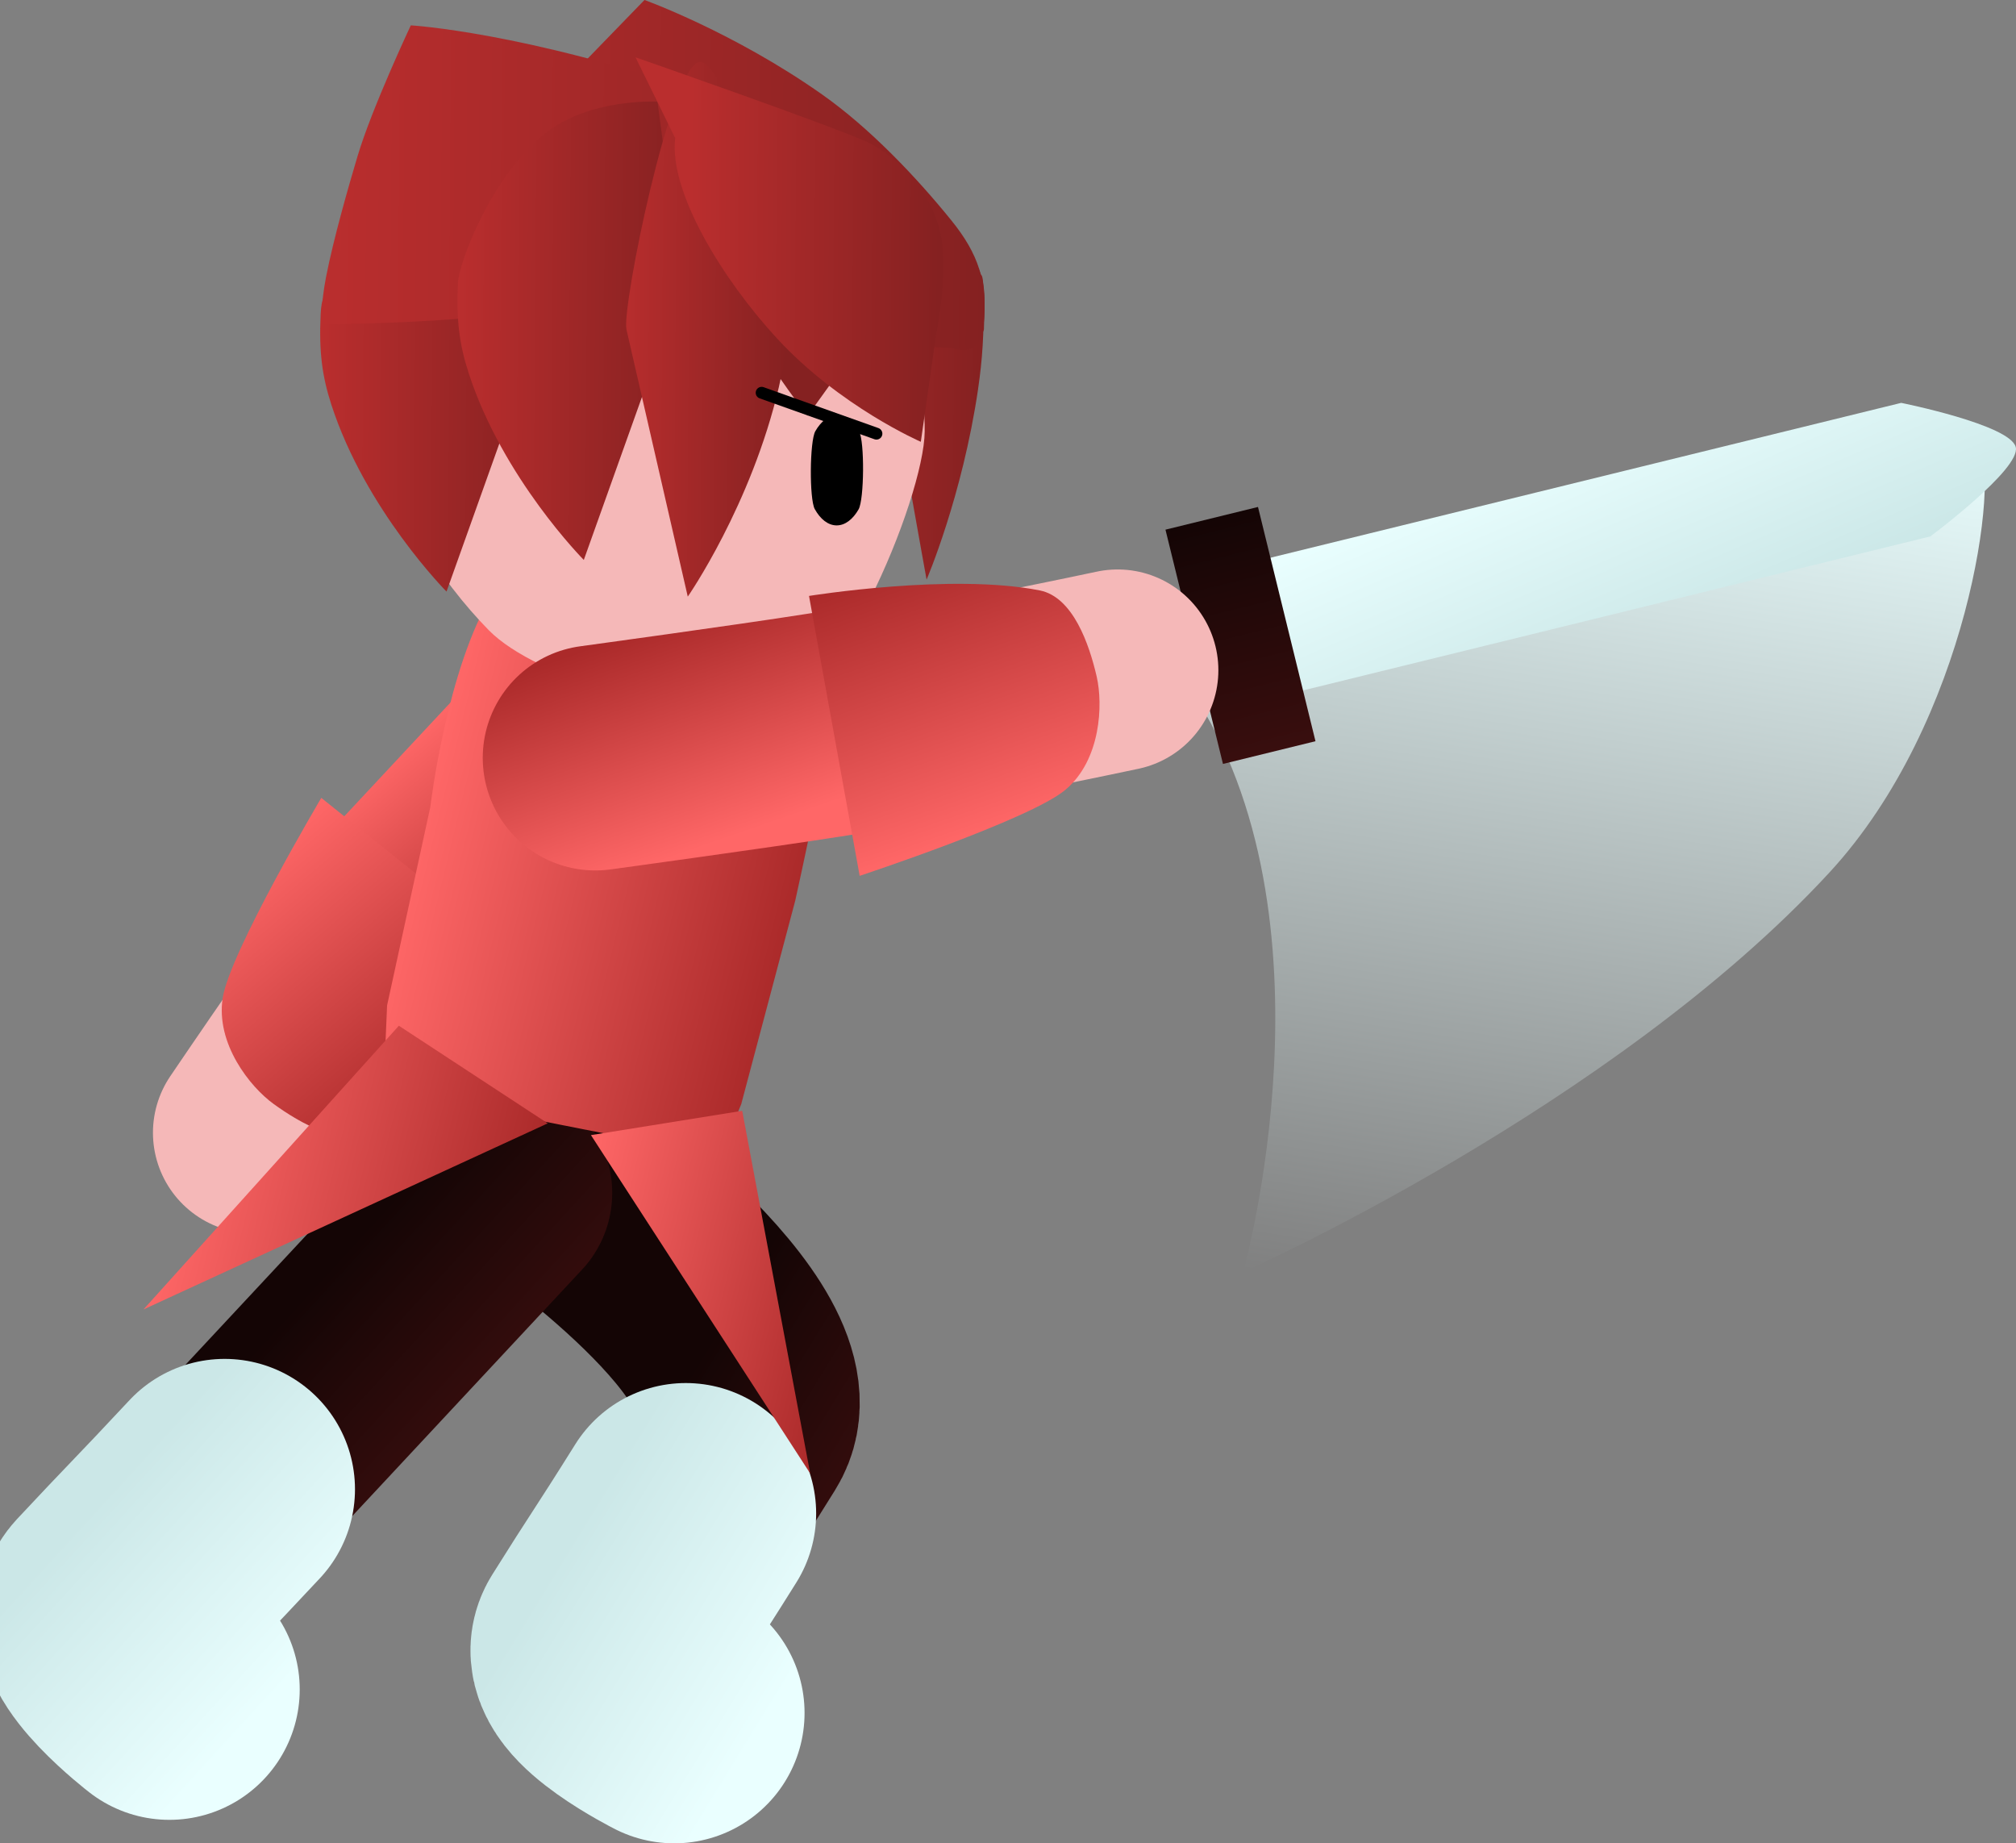 <svg version="1.1" xmlns="http://www.w3.org/2000/svg" xmlns:xlink="http://www.w3.org/1999/xlink" width="85.067" height="77.765" viewBox="0,0,85.067,77.765"><rect x="0" y="0" width="85.067" height="77.765" fill="#808080" stroke="none"/><defs><linearGradient x1="237.223" y1="173.159" x2="243.393" y2="180.382" gradientUnits="userSpaceOnUse" id="color-1"><stop offset="0" stop-color="#ff6767"/><stop offset="1" stop-color="#ab2a2a"/></linearGradient><linearGradient x1="227.611" y1="180.799" x2="235.64" y2="190.197" gradientUnits="userSpaceOnUse" id="color-2"><stop offset="0" stop-color="#ff6767"/><stop offset="1" stop-color="#ab2a2a"/></linearGradient><linearGradient x1="245.966" y1="202.826" x2="254.063" y2="207.794" gradientUnits="userSpaceOnUse" id="color-3"><stop offset="0" stop-color="#140505"/><stop offset="1" stop-color="#390e0e"/></linearGradient><linearGradient x1="240.965" y1="209.776" x2="250.341" y2="215.528" gradientUnits="userSpaceOnUse" id="color-4"><stop offset="0" stop-color="#cbe7e7"/><stop offset="1" stop-color="#eaffff"/></linearGradient><linearGradient x1="227.404" y1="201.938" x2="234.409" y2="208.355" gradientUnits="userSpaceOnUse" id="color-5"><stop offset="0" stop-color="#140505"/><stop offset="1" stop-color="#390e0e"/></linearGradient><linearGradient x1="221.22" y1="207.921" x2="229.332" y2="215.352" gradientUnits="userSpaceOnUse" id="color-6"><stop offset="0" stop-color="#cbe7e7"/><stop offset="1" stop-color="#eaffff"/></linearGradient><linearGradient x1="234.751" y1="179.453" x2="250.41" y2="183.277" gradientUnits="userSpaceOnUse" id="color-7"><stop offset="0" stop-color="#ff6767"/><stop offset="1" stop-color="#ab2a2a"/></linearGradient><linearGradient x1="224.756" y1="192.959" x2="239.045" y2="196.448" gradientUnits="userSpaceOnUse" id="color-8"><stop offset="0" stop-color="#ff6767"/><stop offset="1" stop-color="#ab2a2a"/></linearGradient><linearGradient x1="240.867" y1="196.945" x2="252.887" y2="199.88" gradientUnits="userSpaceOnUse" id="color-9"><stop offset="0" stop-color="#ff6767"/><stop offset="1" stop-color="#ab2a2a"/></linearGradient><linearGradient x1="285.04" y1="160.452" x2="279.014" y2="199.738" gradientUnits="userSpaceOnUse" id="color-10"><stop offset="0" stop-color="#eaffff"/><stop offset="1" stop-color="#eaffff" stop-opacity="0"/></linearGradient><linearGradient x1="247.746" y1="159.63" x2="258.514" y2="159.707" gradientUnits="userSpaceOnUse" id="color-11"><stop offset="0" stop-color="#ba2e2e"/><stop offset="1" stop-color="#852121"/></linearGradient><linearGradient x1="231.116" y1="151.849" x2="258.604" y2="152.047" gradientUnits="userSpaceOnUse" id="color-12"><stop offset="0" stop-color="#ba2e2e"/><stop offset="1" stop-color="#852121"/></linearGradient><linearGradient x1="233.351" y1="162.652" x2="256.037" y2="162.815" gradientUnits="userSpaceOnUse" id="color-13"><stop offset="0" stop-color="#ffd499"/><stop offset="1" stop-color="#ffd599"/></linearGradient><linearGradient x1="230.493" y1="163.264" x2="239.963" y2="163.332" gradientUnits="userSpaceOnUse" id="color-14"><stop offset="0" stop-color="#ba2e2e"/><stop offset="1" stop-color="#852121"/></linearGradient><linearGradient x1="230.622" y1="152.375" x2="258.601" y2="152.576" gradientUnits="userSpaceOnUse" id="color-15"><stop offset="0" stop-color="#ba2e2e"/><stop offset="1" stop-color="#852121"/></linearGradient><linearGradient x1="236.286" y1="161.929" x2="245.756" y2="161.997" gradientUnits="userSpaceOnUse" id="color-16"><stop offset="0" stop-color="#ba2e2e"/><stop offset="1" stop-color="#852121"/></linearGradient><linearGradient x1="242.984" y1="159.278" x2="250.283" y2="159.331" gradientUnits="userSpaceOnUse" id="color-17"><stop offset="0" stop-color="#ba2e2e"/><stop offset="1" stop-color="#852121"/></linearGradient><linearGradient x1="246.113" y1="156.59" x2="256.639" y2="156.665" gradientUnits="userSpaceOnUse" id="color-18"><stop offset="0" stop-color="#ba2e2e"/><stop offset="1" stop-color="#852121"/></linearGradient><linearGradient x1="263.14" y1="171.297" x2="263.911" y2="174.395" gradientUnits="userSpaceOnUse" id="color-19"><stop offset="0" stop-color="#140505"/><stop offset="1" stop-color="#390e0e"/></linearGradient><linearGradient x1="284.061" y1="162.283" x2="288.094" y2="171.686" gradientUnits="userSpaceOnUse" id="color-20"><stop offset="0" stop-color="#eaffff"/><stop offset="1" stop-color="#cbe7e7"/></linearGradient><linearGradient x1="268.131" y1="166.47" x2="270.591" y2="176.357" gradientUnits="userSpaceOnUse" id="color-21"><stop offset="0" stop-color="#140505"/><stop offset="1" stop-color="#390e0e"/></linearGradient><linearGradient x1="245.295" y1="180.818" x2="242.189" y2="171.84" gradientUnits="userSpaceOnUse" id="color-22"><stop offset="0" stop-color="#ff6767"/><stop offset="1" stop-color="#ab2a2a"/></linearGradient><linearGradient x1="259.091" y1="179.555" x2="255.211" y2="168.343" gradientUnits="userSpaceOnUse" id="color-23"><stop offset="0" stop-color="#ff6767"/><stop offset="1" stop-color="#ab2a2a"/></linearGradient></defs><g transform="translate(-217.018,-144.606)"><g data-paper-data="{&quot;isPaintingLayer&quot;:true}" fill-rule="nonzero" stroke-linejoin="miter" stroke-miterlimit="10" stroke-dasharray="" stroke-dashoffset="0" style="mix-blend-mode: normal"><g><path d="M227.722,192.392c0,0 5,-7.387 6.566,-9.293c1.858,-2.261 7.511,-7.943 7.511,-7.943" fill="none" stroke="#f5b8b8" stroke-width="8.5" stroke-linecap="round"/><path d="M232.33,185.615c0.514,-0.653 0.682,-1.176 2.049,-2.646c1.413,-1.52 7.385,-7.908 7.385,-7.908" fill="none" stroke="url(#color-1)" stroke-width="9.5" stroke-linecap="round"/><path d="M226.415,186.706c0.301,-1.929 4.16,-8.439 4.16,-8.439l9.37,7.497c0,0 -3.891,4.682 -7.189,6.574c-1.241,0.712 -3.071,-0.346 -4.198,-1.163c-0.988,-0.716 -2.444,-2.54 -2.143,-4.469z" fill="url(#color-2)" stroke="none" stroke-width="0" stroke-linecap="butt"/></g><g fill="none" stroke-linecap="round"><path d="M240.041,194.039c0,0 10.468,7.266 8.177,10.927c-1.61,2.572 -4.344,6.94 -5.788,9.247c-0.586,0.936 2.666,2.573 2.666,2.573" stroke="url(#color-3)" stroke-width="9.5"/><path d="M245.467,216.871c0,0 -3.681,-1.853 -3.018,-2.913c1.635,-2.612 1.685,-2.593 3.507,-5.505" stroke="url(#color-4)" stroke-width="11"/></g><g fill="none" stroke-linecap="round"><path d="M223.896,215.478c0,0 -2.881,-2.225 -2.128,-3.033c1.856,-1.99 5.371,-5.759 7.44,-7.978c2.946,-3.159 8.893,-9.535 8.893,-9.535" stroke="url(#color-5)" stroke-width="9.5"/><path d="M224.165,215.88c0,0 -3.262,-2.519 -2.409,-3.434c2.102,-2.253 2.398,-2.5 4.741,-5.012" stroke="url(#color-6)" stroke-width="11"/></g><g stroke-width="0" stroke-linecap="butt"><path d="M237.815,169.646c0.639,-1.025 2.774,0.332 2.774,0.332l9.085,2.219c0,0 2.554,-0.108 2.65,0.992c0.095,1.1 -1.749,9.409 -1.749,9.409l-2.28,8.589l-0.902,2.196l-7.369,-1.454l-6.79,-2.176l0.118,-2.732l1.821,-8.356c0,0 0.701,-5.907 2.641,-9.019z" fill="url(#color-7)" stroke="#001966"/><path d="M223.073,199.848l10.775,-11.969l6.283,4.118z" fill="url(#color-8)" stroke="none"/><path d="M241.954,192.494l6.382,-1.026l2.869,15.3z" data-paper-data="{&quot;index&quot;:null}" fill="url(#color-9)" stroke="none"/></g><path d="M269.472,198.274c0,0 4.223,-14.95 -2.228,-24.595c-2.717,-4.062 14.221,-6.747 14.221,-6.747c0,0 17.775,-5.31 19.038,-3.576c0.921,1.263 -0.388,11.664 -6.293,18.061c-9.144,9.906 -24.738,16.857 -24.738,16.857z" fill="url(#color-10)" stroke="none" stroke-width="NaN" stroke-linecap="butt"/><g><g stroke-linecap="butt"><path d="M258.292,161.003c-0.667,4.552 -2.176,8.055 -2.176,8.055c0,0 -1.379,-7.593 -1.645,-9.506c-0.1,-0.72 -3.058,-4.65 -3.058,-4.65c0,0 -4.7,-4.507 -3.289,-4.637c1.09,-0.101 10.126,6.251 10.126,6.251c0,0 0.262,-1.012 0.276,0.593c0.015,1.605 -0.054,2.657 -0.235,3.894z" data-paper-data="{&quot;index&quot;:null}" fill="url(#color-11)" stroke="none" stroke-width="0"/><path d="M258.519,158.349c-0.191,1.829 -1.896,0.66 -1.896,0.66c0,0 -2.07,-1.959 -4.484,-2.494c-2.385,-0.529 -5.102,0.367 -7.151,0.298c-4.379,-0.147 -13.918,1.339 -13.918,1.339l13.143,-13.547c0,0 3.762,1.356 7.495,3.987c2.018,1.423 3.963,3.472 5.449,5.306c1.15,1.42 1.553,2.622 1.362,4.45z" fill="url(#color-12)" stroke="none" stroke-width="0"/><path d="M244.775,151.321c3.13,0.022 5.956,1.322 7.994,3.402c2.038,2.081 3.289,4.944 3.267,8.092c-0.02,2.788 -3.863,12.143 -6.993,12.121c-3.13,-0.022 -9.36,-1.662 -11.399,-3.742c-2.038,-2.081 -4.317,-5.393 -4.294,-8.541c0.023,-3.148 1.314,-5.992 3.382,-8.044c2.068,-2.051 4.913,-3.31 8.043,-3.287z" fill="#f5b8b8" stroke="url(#color-13)" stroke-width="0"/><path d="M253.27,162.809c0.233,0.422 0.216,2.868 -0.024,3.287c-0.24,0.419 -0.568,0.677 -0.929,0.675c-0.361,-0.003 -0.685,-0.265 -0.919,-0.688c-0.233,-0.422 -0.216,-2.868 0.024,-3.287c0.24,-0.419 0.568,-0.677 0.929,-0.675c0.361,0.003 0.685,0.265 0.919,0.688z" data-paper-data="{&quot;index&quot;:null}" fill="#000000" stroke="none" stroke-width="1.301"/><path d="M230.546,157.887c0.072,-1.561 0.656,-0.57 0.656,-0.57c0,0 1.542,-4.907 4.154,-6.683c3.225,-2.193 7.719,-1.337 8.614,-1.272c1.15,0.083 -3.967,8.593 -3.967,8.593l-4.144,11.608c0,0 -3.419,-3.442 -4.859,-7.884c-0.391,-1.207 -0.525,-2.231 -0.453,-3.791z" data-paper-data="{&quot;index&quot;:null}" fill="url(#color-14)" stroke="none" stroke-width="0"/><path d="M258.536,158.479c-0.002,0.347 -0.967,0.815 -0.967,0.815c0,0 -1.21,-0.046 -2.452,-0.092c-1.695,-0.064 -0.366,-3.344 -5.276,-3.528c-1.974,-0.074 -5.983,1.566 -8.591,1.899c-5.939,0.758 -10.667,0.707 -10.667,0.707c0,0 -0.031,-0.836 0.189,-1.97c0.315,-1.622 0.956,-3.855 1.338,-5.131c0.605,-2.023 2.242,-5.503 2.242,-5.503c0,0 4.784,0.272 12.425,2.907c5.21,1.797 9.945,4.455 11.507,7.314c0.403,0.737 0.257,1.905 0.252,2.583z" fill="url(#color-15)" stroke="none" stroke-width="0"/><path d="M236.339,156.552c0.039,-0.848 1.389,-4.471 3.648,-6.292c1.899,-1.53 4.773,-1.365 4.773,-1.365l1.036,7.725l-4.144,11.608c0,0 -3.419,-3.442 -4.859,-7.884c-0.391,-1.207 -0.525,-2.231 -0.453,-3.791z" data-paper-data="{&quot;index&quot;:null}" fill="url(#color-16)" stroke="none" stroke-width="0"/><path d="M246.348,150.502c0.216,-1.234 0.763,-0.192 0.763,-0.192l9.519,4.136l-5.531,7.699c0,0 -3.417,-4.195 -4.592,-8.385c-0.319,-1.138 -0.375,-2.023 -0.159,-3.258z" fill="#852121" stroke="none" stroke-width="0"/><path d="M249.892,160.899c-1.17,5.019 -3.853,8.877 -3.853,8.877c0,0 -2.079,-9.057 -2.586,-11.267c-0.211,-0.921 1.881,-11.188 3.093,-11.295c1.017,-0.09 3.712,7.619 3.746,9.39c0.035,1.771 -0.083,2.931 -0.401,4.295z" data-paper-data="{&quot;index&quot;:null}" fill="url(#color-17)" stroke="none" stroke-width="0"/><path d="M243.834,147.024c0,0 8.008,2.787 9.791,3.576c0.504,0.223 2.347,1.37 3.003,3.553c0.498,1.658 -0.101,4.518 -0.101,4.518l-0.654,4.573c0,0 -3.404,-1.476 -6.062,-4.354c-2.28,-2.468 -4.574,-6.184 -4.304,-8.46z" fill="url(#color-18)" stroke="none" stroke-width="0"/></g><path d="M249.156,161.176l4.844,1.725" fill="none" stroke="#000000" stroke-width="0.5" stroke-linecap="round"/></g><g><g stroke="none" stroke-linecap="butt"><path d="M259.093,172.304l8.11,-1.991l0.755,3.076l-8.11,1.991z" fill="url(#color-19)" stroke-width="0"/><path d="M270.138,168.255l27.102,-6.653c0,0 4.602,0.921 4.835,1.867c0.226,0.919 -3.603,3.766 -3.603,3.766l-26.96,6.618z" fill="url(#color-20)" stroke-width="0.5"/><path d="M266.196,166.951l3.904,-0.958l2.426,9.883l-3.904,0.958z" fill="url(#color-21)" stroke-width="0"/></g><g><path d="M264.178,172.88c0,0 -7.114,1.521 -10.731,2.027c-3.711,0.518 -11.029,1.42 -11.029,1.42" fill="none" stroke="#f5b8b8" stroke-width="8.5" stroke-linecap="round"/><path d="M254.818,174.712c-0.794,0.199 -0.284,0.053 -3.091,0.495c-2.987,0.47 -9.589,1.371 -9.589,1.371" fill="none" stroke="url(#color-22)" stroke-width="9.5" stroke-linecap="round"/><path d="M261.973,177.927c-1.495,1.256 -8.681,3.628 -8.681,3.628l-2.137,-11.808c0,0 6.01,-0.973 9.739,-0.232c1.403,0.279 2.088,2.279 2.4,3.635c0.274,1.189 0.174,3.521 -1.321,4.777z" fill="url(#color-23)" stroke="none" stroke-width="0" stroke-linecap="butt"/></g></g></g></g></svg><!--rotationCenter:22.981764999999996:35.39404499999998-->